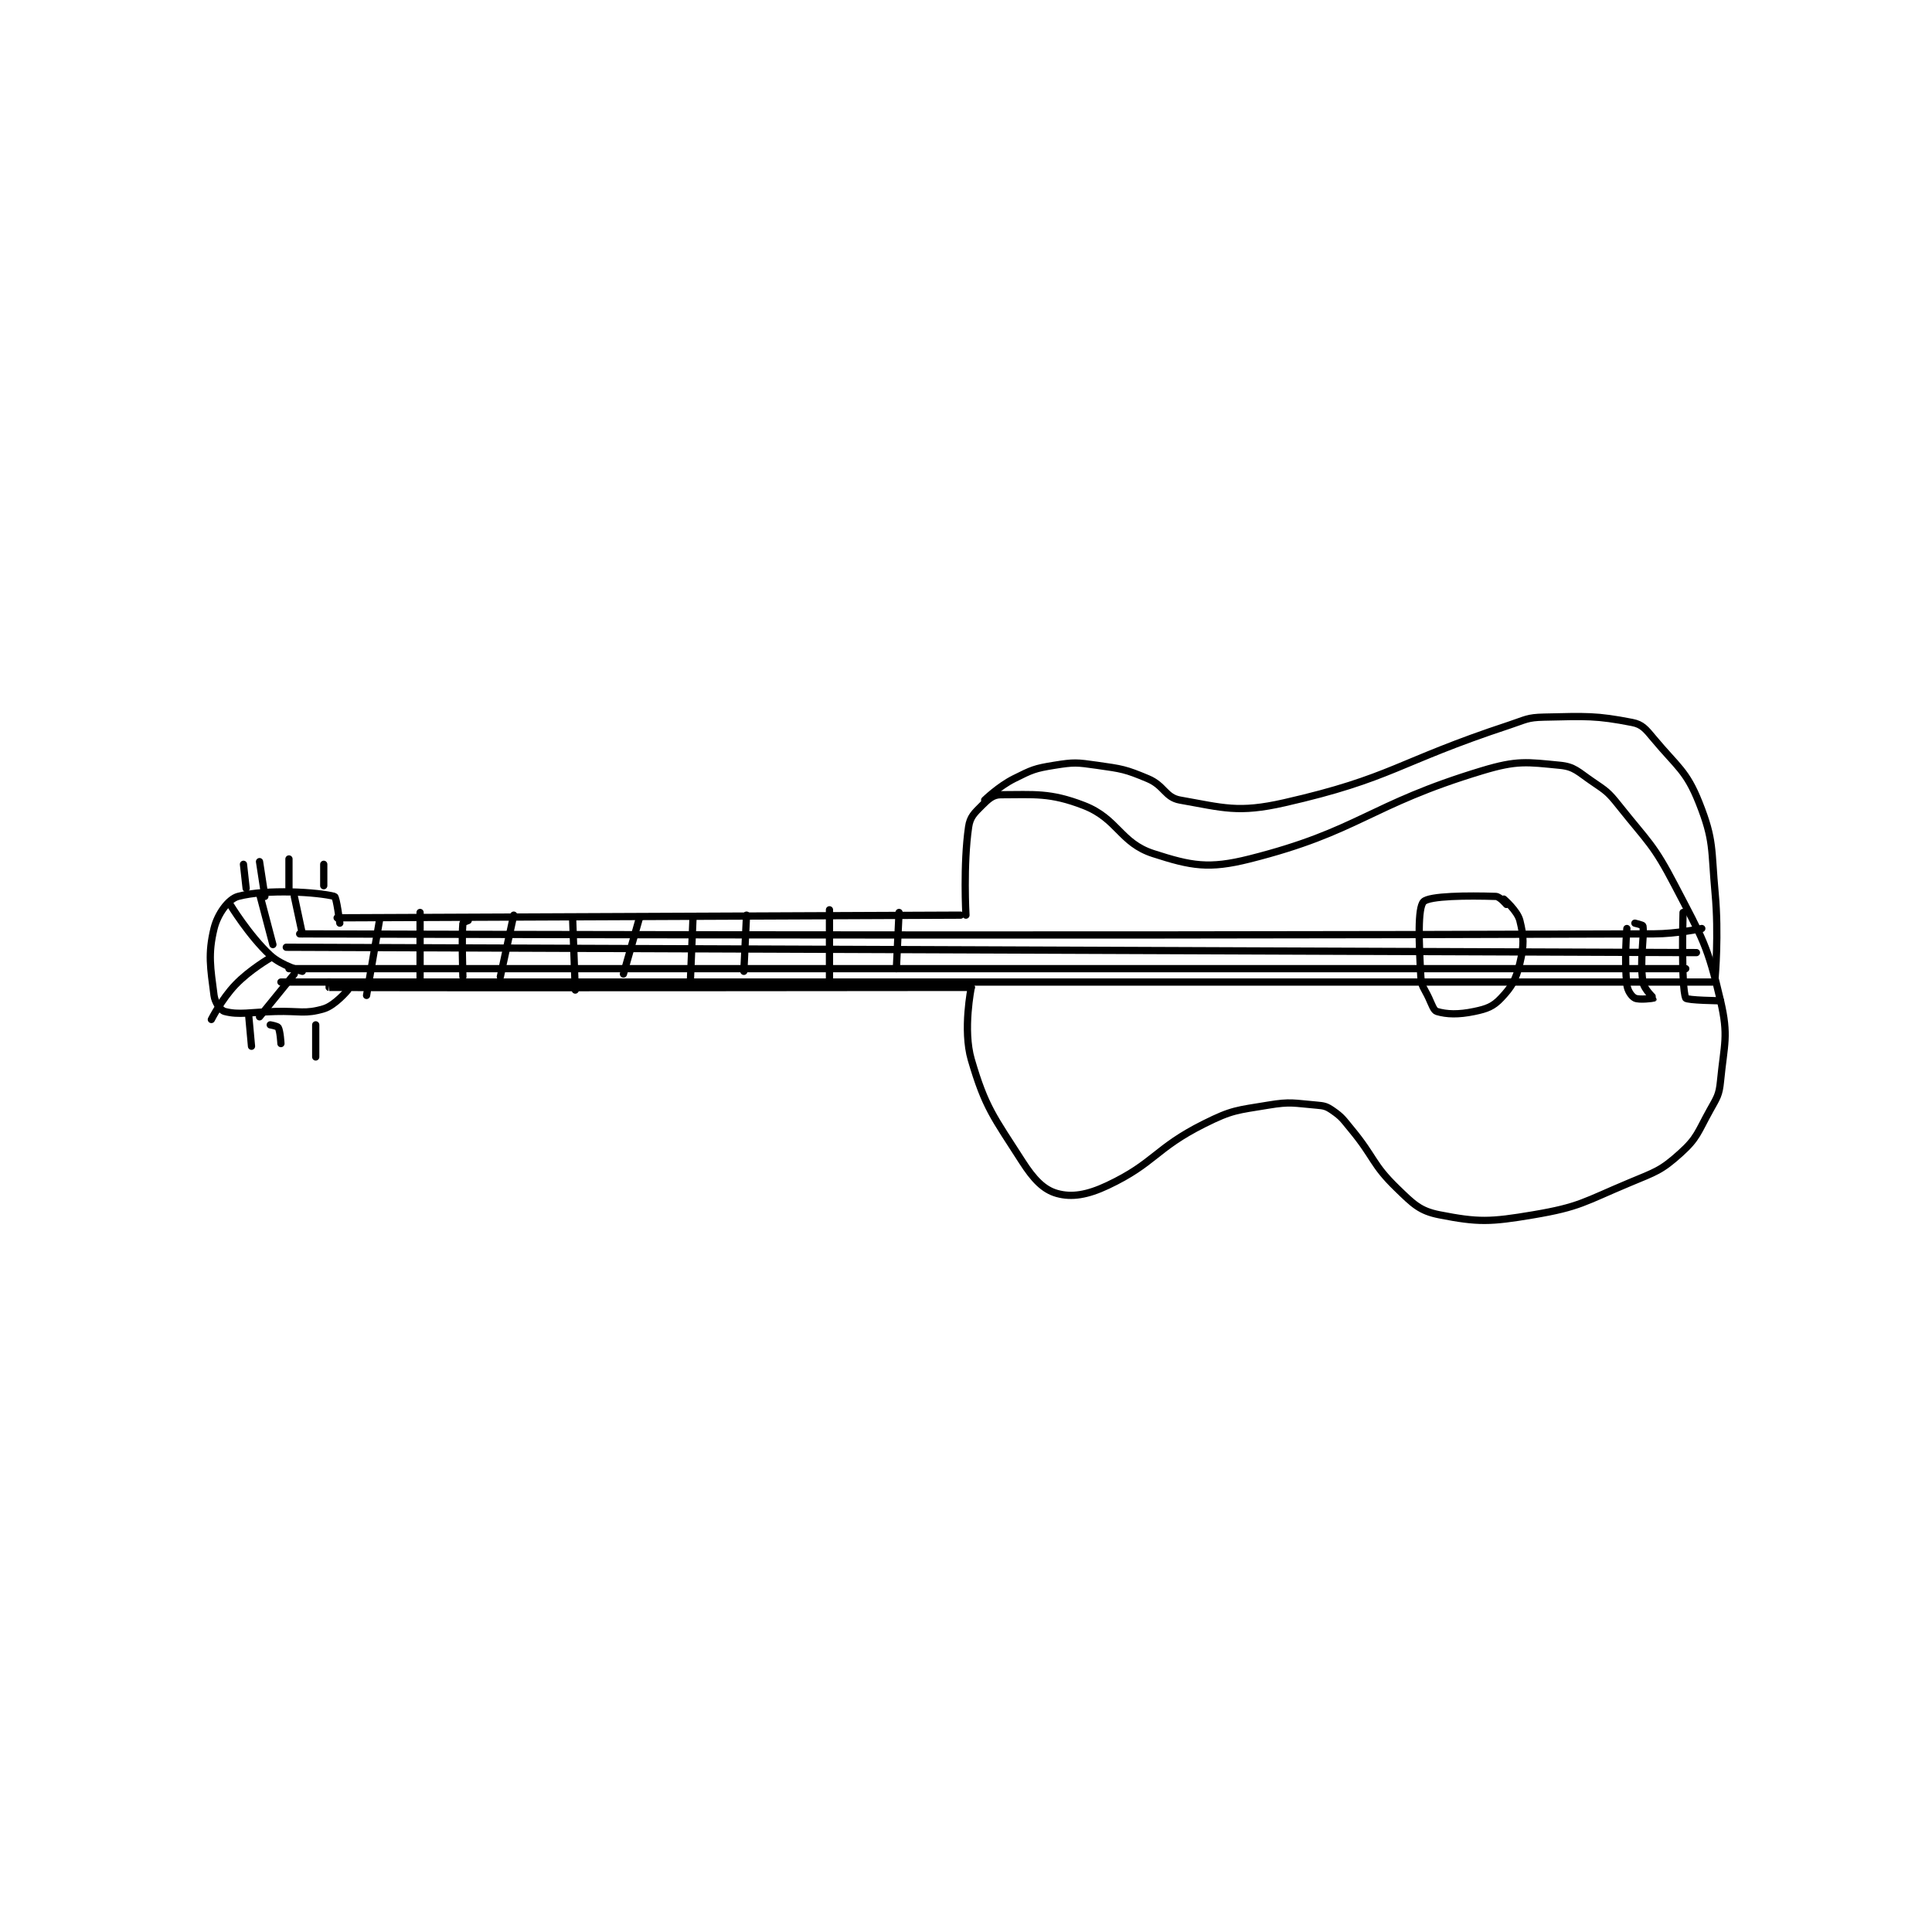 <?xml version="1.0" encoding="utf-8"?>
<!DOCTYPE svg PUBLIC "-//W3C//DTD SVG 1.1//EN" "http://www.w3.org/Graphics/SVG/1.1/DTD/svg11.dtd">
<svg viewBox="0 0 800 800" preserveAspectRatio="xMinYMin meet" xmlns="http://www.w3.org/2000/svg" version="1.1">
<g fill="none" stroke="black" stroke-linecap="round" stroke-linejoin="round" stroke-width="2.707">
<g transform="translate(87.52,296.948) scale(1.108) translate(-7,-132)">
<path id="0" d="M54 207 L287 206 "/>
<path id="1" d="M289 206 C289 206 287.938 187.089 290 173 C290.543 169.289 292.126 167.874 295 165 C297.432 162.568 299.173 161 302 161 C314.522 161 320.376 160.127 333 165 C345.781 169.933 346.642 179.013 359 183 C373.238 187.593 379.718 188.851 395 185 C436.036 174.658 439.449 164.839 482 152 C494.992 148.08 498.64 148.794 511 150 C516.4 150.527 517.704 152.389 523 156 C528.311 159.621 528.977 159.94 533 165 C544.082 178.941 545.845 179.334 554 195 C564.33 214.844 566.17 217.261 571 238 C574.085 251.249 572.364 254.023 571 268 C570.482 273.307 569.718 274.108 567 279 C562.455 287.18 562.354 289.282 556 295 C548.771 301.506 546.838 301.886 537 306 C519.9 313.151 518.549 315.034 501 318 C484.848 320.73 480.388 320.821 466 318 C458.617 316.552 456.217 314.029 450 308 C440.726 299.007 441.786 296.617 433 286 C429.884 282.234 429.592 281.487 426 279 C423.761 277.45 422.907 277.242 420 277 C411.515 276.293 410.41 275.598 402 277 C390.242 278.96 388.562 278.719 378 284 C359.757 293.121 359.587 298.686 342 307 C334.339 310.622 328.52 311.552 323 310 C318.022 308.6 314.319 304.749 310 298 C299.338 281.341 296.262 278 291 260 C287.738 248.841 291 233 291 233 "/>
<path id="2" d="M291 233 C291 233 80.998 233.25 51 233 C50.998 233 51 231 51 231 "/>
<path id="3" d="M55 209 C55 209 53.775 199.204 53 199 C46.979 197.416 27.755 196.132 17 199 C13.355 199.972 9.32 205.574 8 211 C5.675 220.559 6.669 225.683 8 236 C8.347 238.689 10.426 241.589 12 242 C17.375 243.402 21.521 242.256 31 242 C39.993 241.757 42.019 243.068 49 241 C53.225 239.748 58 234 58 234 "/>
<path id="4" d="M19 187 L20 196 "/>
<path id="5" d="M25 186 L27 199 "/>
<path id="6" d="M36 185 L36 196 "/>
<path id="7" d="M49 187 L49 195 "/>
<path id="8" d="M21 244 L22 255 "/>
<path id="9" d="M29 247 C29 247 31.685 247.449 32 248 C32.762 249.334 33 254 33 254 "/>
<path id="10" d="M46 247 L46 259 "/>
<path id="11" d="M491 202 C491 202 488.573 199.051 487 199 C476.658 198.666 462.087 198.763 460 201 C457.78 203.379 458.284 216.12 459 229 C459.209 232.764 460.244 233.195 462 237 C463.195 239.589 463.82 241.653 465 242 C468.694 243.087 472.981 243.254 479 242 C483.747 241.011 486.022 240.154 489 237 C493.044 232.719 494.519 230.136 496 224 C497.613 217.317 497.525 214.099 496 208 C495.095 204.379 490 200 490 200 "/>
<path id="12" d="M557 205 C557 205 556.212 232.785 558 237 C558.359 237.847 571 238 571 238 "/>
<path id="13" d="M35 218 L562 220 "/>
<path id="14" d="M36 226 L558 226 "/>
<path id="15" d="M40 213 C40 213 294.549 213.96 546 213 C554.949 212.966 564 211 564 211 "/>
<path id="16" d="M33 231 L568 231 "/>
<path id="17" d="M38 199 L41 213 "/>
<path id="18" d="M25 198 L30 217 "/>
<path id="19" d="M14 202 C14 202 21.038 213.627 29 221 C33.289 224.971 41 227 41 227 "/>
<path id="20" d="M38 228 L25 244 "/>
<path id="21" d="M29 222 C29 222 21.34 226.417 16 232 C10.857 237.377 7 245 7 245 "/>
<path id="22" d="M296 163 C296 163 301.277 157.861 307 155 C313.676 151.662 314.687 151.179 322 150 C329.402 148.806 330.416 148.917 338 150 C347.345 151.335 348.509 151.439 357 155 C363.18 157.592 363.46 162.022 369 163 C385.184 165.856 390.719 167.934 408 164 C448.381 154.808 450.043 148.841 492 135 C498.273 132.93 498.735 132.136 505 132 C520.802 131.656 524.464 131.359 538 134 C541.718 134.725 543.033 136.439 546 140 C554.94 150.728 558.226 151.962 563 164 C568.649 178.246 567.443 181.129 569 198 C570.397 213.136 569 229 569 229 "/>
<path id="23" d="M539 209 C539 209 541.959 209.7 542 210 C542.609 214.465 540.723 222.379 542 231 C542.401 233.707 546.04 236.921 546 237 C545.965 237.069 540.606 237.803 539 237 C537.739 236.369 536.263 234.275 536 232 C534.969 223.062 536 211 536 211 "/>
<path id="24" d="M264 205 L263 226 "/>
<path id="25" d="M238 204 L238 230 "/>
<path id="26" d="M207 206 L206 227 "/>
<path id="27" d="M187 207 L186 231 "/>
<path id="28" d="M167 207 L161 228 "/>
<path id="29" d="M142 207 L143 234 "/>
<path id="30" d="M120 206 L115 229 "/>
<path id="31" d="M103 208 C103 208 101.029 208.691 101 209 C100.506 214.189 101 229 101 229 "/>
<path id="32" d="M85 205 L85 232 "/>
<path id="33" d="M70 207 L65 236 "/>
</g>
</g>
</svg>
